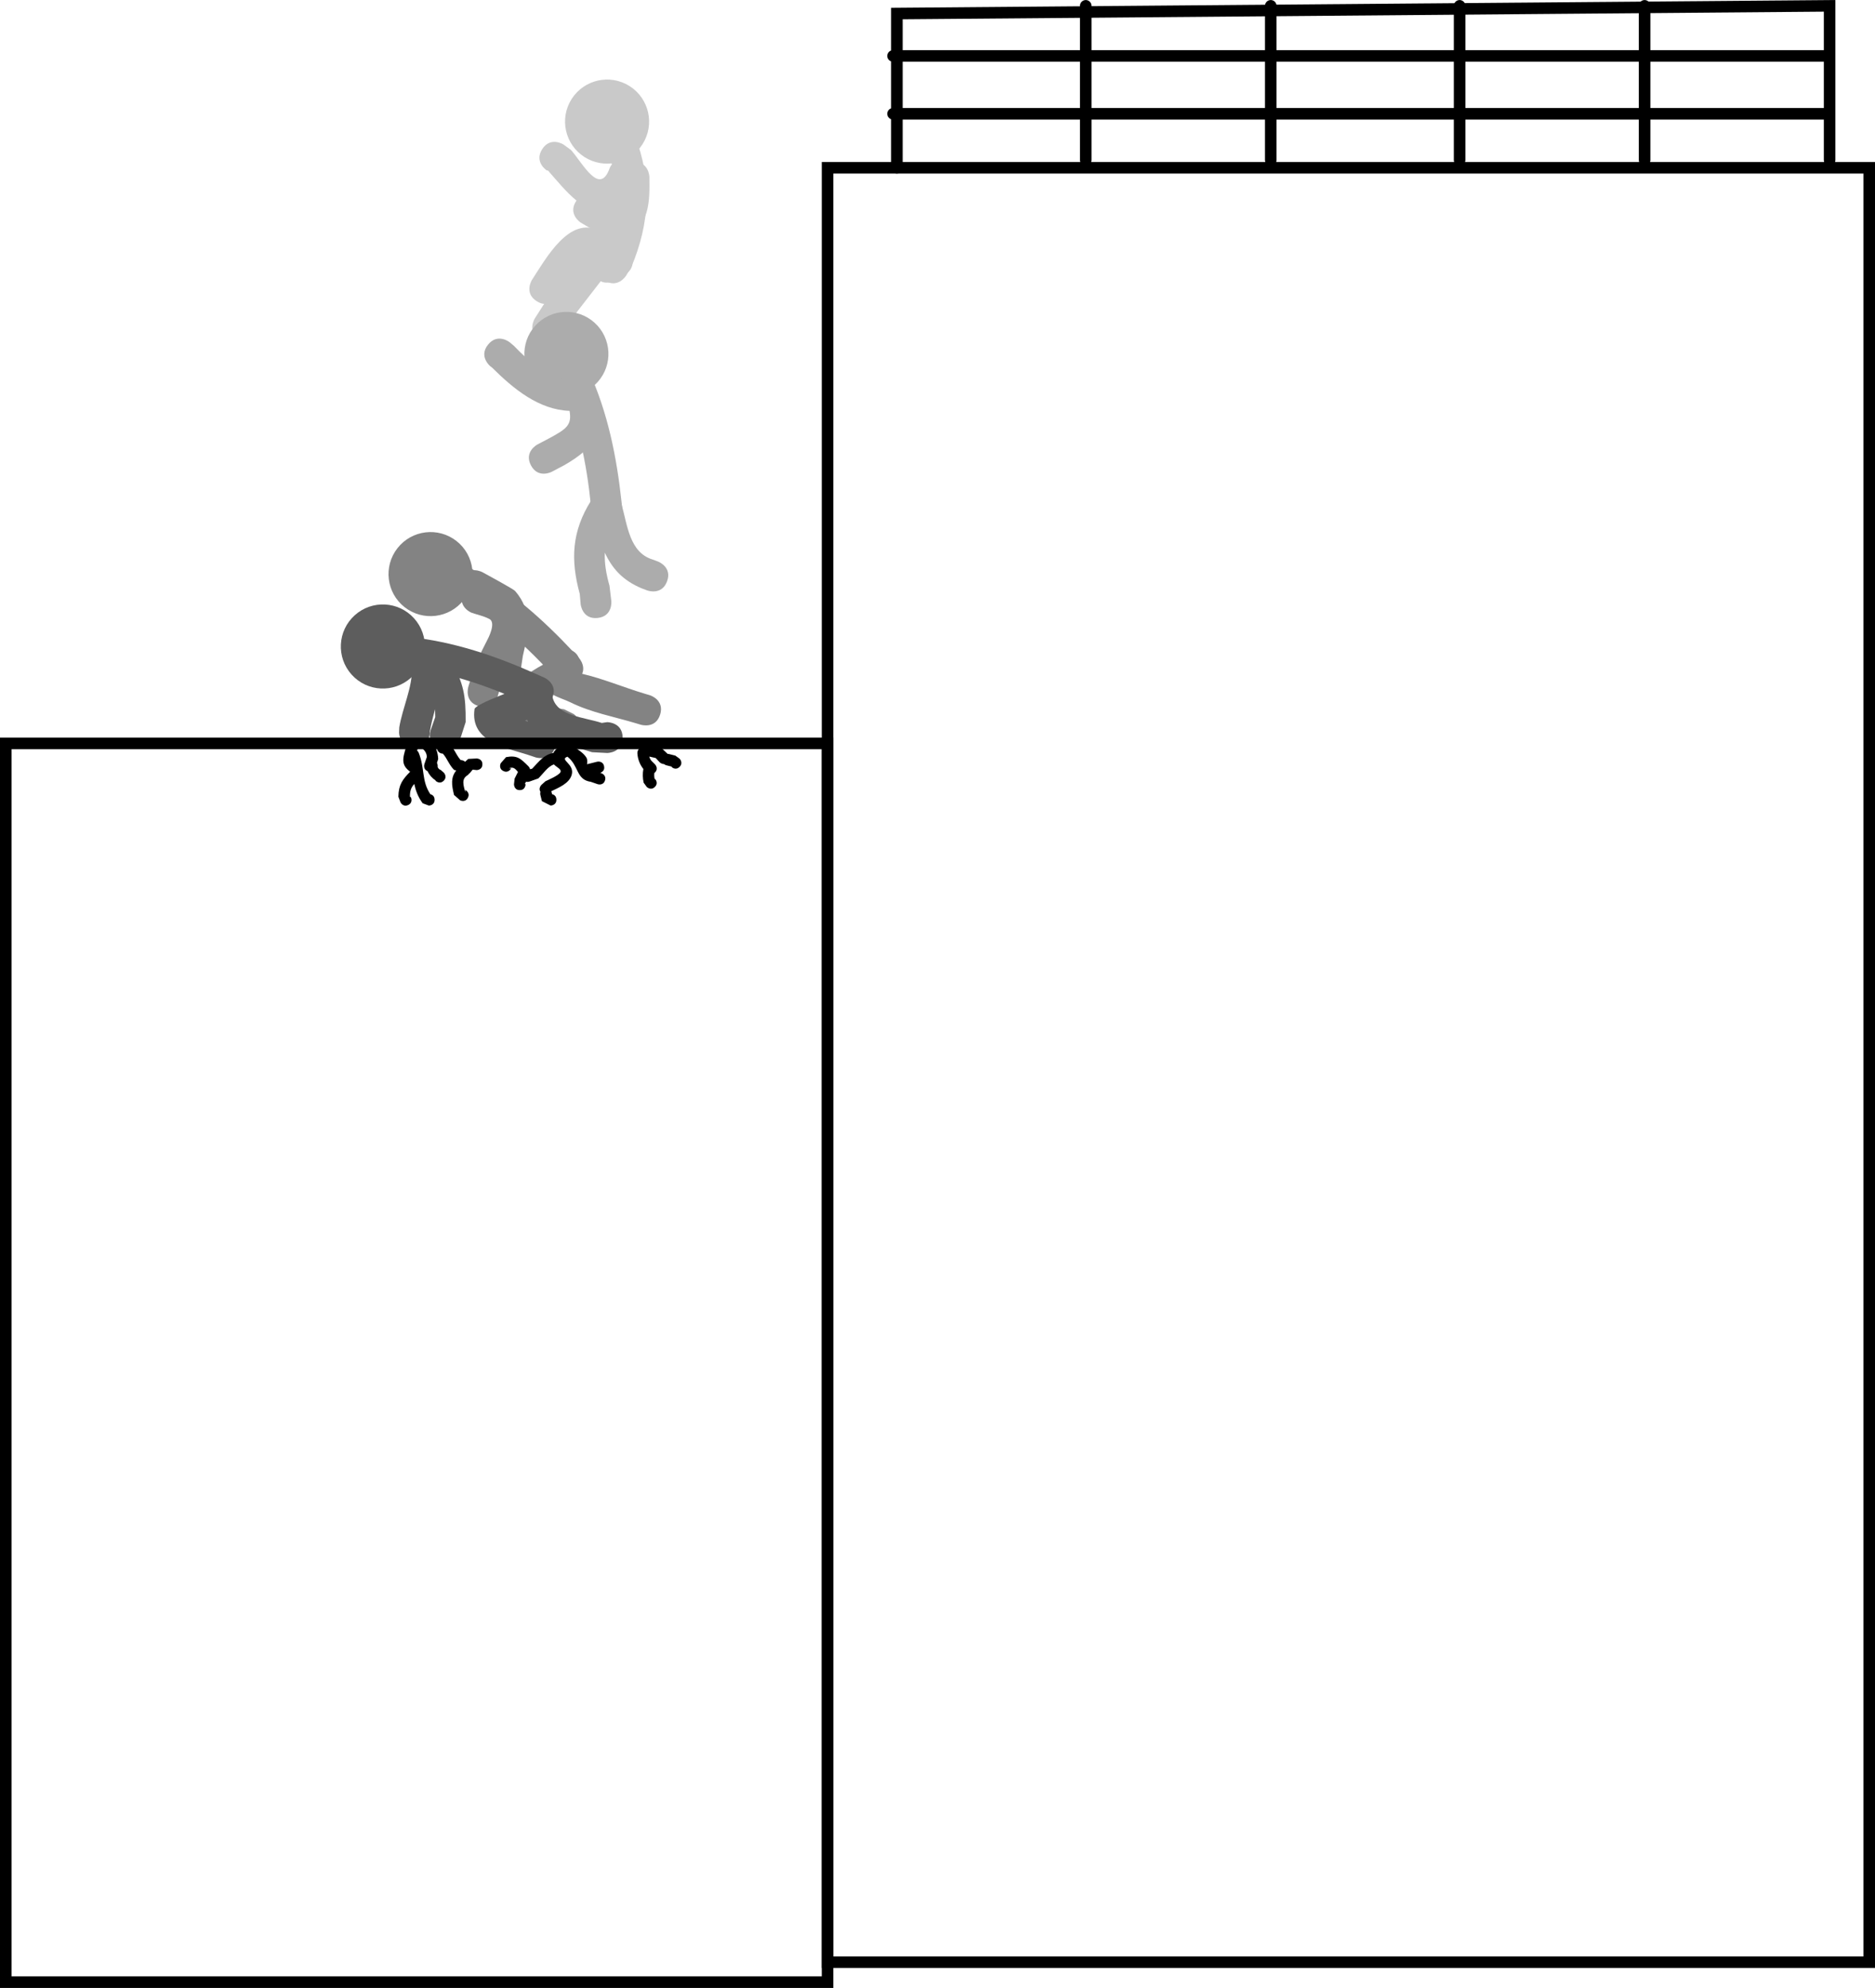 <svg version="1.1" xmlns="http://www.w3.org/2000/svg" xmlns:xlink="http://www.w3.org/1999/xlink" width="243.242" height="257.828" viewBox="0,0,243.242,257.828"><g transform="translate(-136.397,-161.244)"><g data-paper-data="{&quot;isPaintingLayer&quot;:true}" fill-rule="nonzero" stroke-linejoin="miter" stroke-miterlimit="10" stroke-dasharray="" stroke-dashoffset="0" style="mix-blend-mode: normal"><path d="M349.75,182v-20" fill="#a7a7a7" stroke="#000000" stroke-width="1.5" stroke-linecap="round"/><path d="M325.75,162v20" fill="#838383" stroke="#000000" stroke-width="1.5" stroke-linecap="round"/><path d="M301.25,162v20" fill="none" stroke="#000000" stroke-width="1.5" stroke-linecap="round"/><path d="M243.754,415.736v-232.733h135.135v232.733z" fill="none" stroke="#000000" stroke-width="1.5" stroke-linecap="butt"/><path d="M252.75,183v-20l121,-1v20" fill="none" stroke="#000000" stroke-width="1.5" stroke-linecap="round"/><path d="M252.25,168.5h121" fill="none" stroke="#000000" stroke-width="1.5" stroke-linecap="round"/><path d="M373.25,176h-121" fill="none" stroke="#000000" stroke-width="1.5" stroke-linecap="round"/><path d="M277.25,182v-20" fill="none" stroke="#000000" stroke-width="1.5" stroke-linecap="round"/><path d="M218.085,172.418c2.538,1.62 3.283,4.99 1.664,7.529c-1.62,2.538 -4.99,3.283 -7.529,1.664c-2.538,-1.62 -3.283,-4.99 -1.664,-7.529c1.62,-2.538 4.99,-3.283 7.529,-1.664z" fill="#c9c9c9" stroke="none" stroke-width="0" stroke-linecap="butt"/><path d="M214.841,197.632c-1.686,-1.076 -0.61,-2.762 -0.61,-2.762l0.384,-0.551c1.996,-4.642 2.356,-9.282 0.412,-14.013c0,0 -0.747,-1.855 1.109,-2.602c1.855,-0.747 2.602,1.109 2.602,1.109c2.283,5.774 1.957,11.396 -0.443,17.074l-0.692,1.135c0,0 -1.076,1.686 -2.762,0.61z" fill="#c9c9c9" stroke="none" stroke-width="0.5" stroke-linecap="butt"/><path d="M206.018,200.306c-1.686,-1.076 -0.61,-2.762 -0.61,-2.762l0.717,-1.124c2.128,-3.32 5.424,-8.241 9.6,-4.053c0.702,0.704 0.854,1.797 1.281,2.696c0,0 0.806,1.83 -1.024,2.636c-1.83,0.806 -2.636,-1.024 -2.636,-1.024c-0.27,-0.7 -0.151,-2.346 -0.853,-2.082c-1.124,0.422 -2.434,3.095 -2.995,3.979l-0.717,1.124c0,0 -1.076,1.686 -2.762,0.61z" fill="#c9c9c9" stroke="none" stroke-width="0.5" stroke-linecap="butt"/><path d="M206.732,180.595c1.076,-1.686 2.762,-0.61 2.762,-0.61l0.984,0.719c1.529,1.727 3.73,6.042 5.02,2.316c0,0 0.784,-1.84 2.624,-1.056c0.192,0.082 0.355,0.175 0.494,0.276c1.985,-0.03 2.025,1.96 2.025,1.96c0.039,2.923 0.156,6.739 -3.537,7.733c0.41,0.751 0.713,1.745 1.182,2.364c0,0 0.806,1.83 -1.024,2.636c-1.119,0.493 -1.856,-0 -2.259,-0.458c-0.094,0.287 -0.213,0.565 -0.354,0.827c-0.008,0.016 -4.41,5.696 -4.466,5.768l-1.025,1.611c0,0 -1.076,1.686 -2.762,0.61c-1.686,-1.076 -0.61,-2.762 -0.61,-2.762l1.126,-1.761c1.521,-1.968 2.854,-4.096 4.564,-5.902c0.976,-1.03 1.769,-2.59 2.884,-3.41c-0.24,-0.086 -0.479,-0.164 -0.719,-0.218l-1.91,-1.127c0,0 -1.686,-1.076 -0.61,-2.762c0.021,-0.033 0.042,-0.064 0.063,-0.095c-1.341,-1.084 -2.561,-2.611 -3.702,-3.9l-0.14,0.002c0,0 -1.686,-1.076 -0.61,-2.762z" fill="#c9c9c9" stroke="none" stroke-width="0.5" stroke-linecap="butt"/><path d="M213.522,203.093c2.239,2.014 2.421,5.461 0.407,7.7c-2.014,2.239 -5.461,2.421 -7.7,0.407c-2.239,-2.014 -2.421,-5.461 -0.407,-7.7c2.014,-2.239 5.461,-2.421 7.7,-0.407z" fill="#acacac" stroke="none" stroke-width="0" stroke-linecap="butt"/><path d="M215.352,229.509c-1.989,0.21 -2.199,-1.779 -2.199,-1.779l-0.105,-0.994c-0.553,-5.439 -1.624,-10.709 -3.9,-15.712c0,0 -0.828,-1.821 0.993,-2.649c1.821,-0.828 2.649,0.993 2.649,0.993c2.46,5.411 3.599,11.076 4.237,16.948l0.105,0.994c0,0 0.21,1.989 -1.779,2.199z" fill="#acacac" stroke="none" stroke-width="0.5" stroke-linecap="butt"/><path d="M222.932,236.648c-0.702,1.873 -2.575,1.171 -2.575,1.171l-0.698,-0.262c-2.531,-1.053 -3.882,-2.652 -4.796,-4.63c-0.067,1.343 0.168,2.735 0.603,4.284l0.236,1.982c0,0 0.21,1.989 -1.779,2.199c-1.989,0.21 -2.199,-1.779 -2.199,-1.779l-0.113,-1.333c-1.224,-4.473 -1.035,-8.141 1.48,-12.134c0,0 0.691,-1.079 1.831,-0.957c1.644,-0.225 2.112,1.466 2.112,1.466c0.76,2.742 1.044,6.251 4.028,7.157l0.698,0.262c0,0 1.873,0.702 1.171,2.575z" fill="#acacac" stroke="none" stroke-width="0.5" stroke-linecap="butt"/><path d="M199.713,205.939c1.258,-1.555 2.813,-0.297 2.813,-0.297l0.53,0.445c1.993,2.068 4.973,4.859 7.948,4.44c0,0 0.648,-0.068 1.244,0.243c1.224,0.148 1.591,1.474 1.591,1.474c1.247,4.711 -0.07,6.934 -4.23,9.329l-1.63,0.861c0,0 -1.769,0.933 -2.702,-0.835c-0.933,-1.769 0.835,-2.702 0.835,-2.702l1.545,-0.815c2.233,-1.201 2.954,-1.716 2.629,-3.55c-3.99,-0.148 -7.241,-2.824 -10.073,-5.632l-0.202,-0.148c0,0 -1.555,-1.258 -0.297,-2.813z" fill="#acacac" stroke="none" stroke-width="0.5" stroke-linecap="butt"/><path d="M195.617,231.413c2.369,1.858 2.783,5.286 0.925,7.655c-1.858,2.369 -5.286,2.783 -7.655,0.925c-2.369,-1.858 -2.783,-5.286 -0.925,-7.655c1.858,-2.369 5.286,-2.783 7.655,-0.925z" fill="#838383" stroke="none" stroke-width="0" stroke-linecap="butt"/><path d="M211.382,249.374c-1.463,1.363 -2.827,-0.1 -2.827,-0.1l-0.682,-0.732c-3.712,-4.014 -7.735,-7.582 -12.562,-10.211c0,0 -1.756,-0.957 -0.799,-2.713c0.957,-1.756 2.713,-0.799 2.713,-0.799c5.219,2.846 9.535,6.688 13.574,10.997l0.682,0.732c0,0 1.363,1.463 -0.1,2.827z" fill="#838383" stroke="none" stroke-width="0.5" stroke-linecap="butt"/><path d="M222.04,253.903c-0.574,1.916 -2.49,1.342 -2.49,1.342l-0.714,-0.214c-2.767,-0.829 -5.813,-1.392 -8.409,-2.684c-0.731,-0.364 -1.635,-0.608 -2.339,-1.036c-2.365,1.325 -1.727,1.46 1.497,1.928l1.239,0.613c0,0 1.636,1.151 0.485,2.786c-1.119,1.591 -2.698,0.546 -2.783,0.488c-1.753,-0.25 -4.575,-0.613 -5.47,-1.962c-2.654,-4.001 1.5,-6.469 4.196,-7.947c0,0 0.154,-0.083 0.396,-0.155c0.02,-0.087 0.036,-0.173 0.05,-0.258c0,0 0.574,-1.916 2.49,-1.342c1.916,0.574 1.342,2.49 1.342,2.49c-0.247,0.243 -0.912,0.428 -0.742,0.73c0.185,0.327 0.761,-0.134 1.127,-0.049c2.7,0.627 5.398,1.765 8.07,2.566l0.714,0.214c0,0 1.916,0.574 1.342,2.49zM208.825,257.169l0.165,0.025c-0.053,-0.008 -0.109,-0.017 -0.165,-0.025z" fill="#838383" stroke="none" stroke-width="0.5" stroke-linecap="butt"/><path d="M201.649,250.014c-0.077,-0.012 -0.151,-0.026 -0.221,-0.042l-0.449,1.509c0,0 -0.574,1.916 -2.49,1.342c-1.916,-0.574 -1.342,-2.49 -1.342,-2.49l0.398,-1.314c0.42,-1.681 1.302,-3.216 2.068,-4.77c0.004,-0.008 1.22,-2.217 0.281,-2.719c-0.726,-0.389 -1.554,-0.547 -2.331,-0.82c0,0 -1.685,-0.685 -1.188,-2.355c-0.353,-0.459 -0.611,-1.169 -0.098,-2.103c0.963,-1.753 2.716,-0.79 2.716,-0.79c0.538,0.295 4.003,2.171 4.229,2.431c2.308,2.661 1.703,5.407 1.001,8.439l-0.3,2.003c0,0 -0.297,1.978 -2.275,1.68z" fill="#838383" stroke="none" stroke-width="0.5" stroke-linecap="butt"/><path d="M190.117,241.443c2.015,2.237 1.835,5.685 -0.403,7.7c-2.237,2.015 -5.685,1.835 -7.7,-0.403c-2.015,-2.237 -1.835,-5.685 0.403,-7.7c2.237,-2.015 5.685,-1.835 7.7,0.403z" fill="#5d5d5d" stroke="none" stroke-width="0" stroke-linecap="butt"/><path d="M208.026,251.785c-0.822,1.823 -2.645,1.002 -2.645,1.002l-0.912,-0.411c-4.976,-2.264 -10.067,-3.997 -15.535,-4.553c0,0 -1.99,-0.203 -1.787,-2.193c0.203,-1.99 2.193,-1.787 2.193,-1.787c5.913,0.604 11.38,2.476 16.773,4.886l0.912,0.411c0,0 1.823,0.822 1.002,2.645z" fill="#5d5d5d" stroke="none" stroke-width="0.5" stroke-linecap="butt"/><path d="M217.167,256.905c0,2 -2,2 -2,2l-1.966,-0.103c-1.319,-0.44 -3.076,-0.8 -4.675,-1.368c0.004,0.23 -0.034,0.486 -0.129,0.77c-0.632,1.897 -2.53,1.265 -2.53,1.265l-1,-0.333c-2.616,-0.872 -7.529,-1.593 -6.909,-5.927c0.1,-0.7 6.257,-2.87 7.243,-3.201c0,0 1.443,-0.481 2.232,0.655c0.453,0.407 0.631,0.944 0.631,0.944c0.539,2.541 4.107,2.637 6.402,3.402l0.701,-0.103c0,0 2,0 2,2zM204.496,254.72c0.136,0.046 0.269,0.092 0.397,0.138c-0.038,-0.088 -0.073,-0.177 -0.105,-0.268c-0.096,0.044 -0.193,0.087 -0.292,0.13z" fill="#5d5d5d" stroke="none" stroke-width="0.5" stroke-linecap="butt"/><path d="M190.167,258.238c-2,0 -2,-2 -2,-2l0.027,-0.662c0.426,-2.556 1.725,-5.206 1.639,-7.671c0,0 0,-2 2,-2c0.264,0 0.492,0.035 0.691,0.095c1.519,-0.592 2.379,0.913 2.379,0.913c1.661,2.977 1.927,4.594 1.904,7.979l-0.743,2.312c0,0 -0.632,1.897 -2.53,1.265c-1.897,-0.632 -1.265,-2.53 -1.265,-2.53l0.59,-1.688c-0.004,-0.379 -0.011,-0.718 -0.024,-1.028c-0.263,0.977 -0.522,1.968 -0.696,3.011l0.027,0.005c0,0 0,2 -2,2z" fill="#5d5d5d" stroke="none" stroke-width="0.5" stroke-linecap="butt"/><path d="M137.147,418.322v-160.661h106.607v160.661z" fill="none" stroke="#000000" stroke-width="1.5" stroke-linecap="butt"/><path d="M214.755,260.589c0.151,0.604 -0.325,0.832 -0.491,0.892l0.14,0.045c0,0 0.712,0.237 0.474,0.949c-0.237,0.712 -0.949,0.474 -0.949,0.474l-0.883,-0.305c-1.944,-0.289 -1.499,-2.033 -3.032,-3.258c-1.123,0.393 0.966,0.911 0.549,2.356c-0.328,1.137 -1.733,1.671 -2.652,2.127c0.031,0.069 0.043,0.118 0.043,0.118c0.022,0.086 0.043,0.173 0.065,0.259c0.222,0.055 0.558,0.221 0.558,0.723c0,0.75 -0.75,0.75 -0.75,0.75l-1.128,-0.568c-0.067,-0.267 -0.133,-0.533 -0.2,-0.8c0,0 -0.049,-0.198 0.006,-0.413c-0.297,-0.471 0.131,-0.899 0.131,-0.899l0.528,-0.474c0.187,-0.092 1.741,-0.746 1.939,-1.168c0.186,-0.396 -0.519,-0.649 -0.845,-1.01c-0.805,0.263 -1.37,1.183 -2.031,1.82l-1.157,0.407c0,0 -0.209,0.07 -0.438,0.02c-0.045,0.09 -0.09,0.18 -0.135,0.27l0.079,0.065c0,0 0,0.75 -0.75,0.75c-0.75,0 -0.75,-0.75 -0.75,-0.75l0.079,-0.735c0.133,-0.267 0.267,-0.533 0.4,-0.8c0,0 0.014,-0.027 0.041,-0.068c-0.345,-0.408 -0.59,-0.714 -1.188,-0.469l0.289,0.008c0,0 -0.335,0.671 -1.006,0.335c-0.671,-0.335 -0.335,-1.006 -0.335,-1.006l0.689,-0.792c1.465,-0.269 1.891,0.18 2.912,1.197c0,0 0.152,0.152 0.212,0.376l0.27,-0.083c0.971,-1.022 1.525,-1.799 2.76,-2.04c0.234,-0.594 0.805,-0.688 1.565,-0.97c0.172,-0.119 0.354,-0.126 0.503,-0.099c0.142,0.012 0.305,0.062 0.437,0.202c0.599,0.391 1.396,0.857 1.768,1.483c0.143,0.24 0.115,0.549 0.08,0.857c0.165,-0.041 0.329,-0.082 0.494,-0.124l0.8,-0.2c0,0 0.728,-0.182 0.91,0.546z" fill="#000000" stroke="none" stroke-width="0.5" stroke-linecap="butt"/><path d="M224.557,260.702c-0.53,0.53 -1.061,0 -1.061,0l0.148,-0.003c-0.267,-0.067 -0.533,-0.133 -0.8,-0.2c0,0 -0.164,-0.041 -0.316,-0.161c-0.319,0.005 -0.559,-0.236 -0.559,-0.236l-0.506,-0.544c-0.279,-0.063 -0.558,-0.126 -0.837,-0.189c0.068,0.261 0.207,0.508 0.403,0.672l0.333,0.333c0,0 0.53,0.53 0,1.061c-0.026,0.026 -0.053,0.05 -0.079,0.072c-0.034,0.295 -0.011,0.601 0.07,0.882l0.003,-0.148c0,0 0.53,0.53 0,1.061c-0.53,0.53 -1.061,0 -1.061,0l-0.397,-0.548c-0.131,-0.577 -0.143,-1.193 -0.038,-1.777c-0.467,-0.573 -0.745,-1.337 -0.778,-2.071c0,0 0,-0.75 0.75,-0.75c0.011,0 0.021,0 0.032,0c0.262,-0.45 0.817,-0.311 0.817,-0.311c0.507,0.136 1.014,0.272 1.521,0.408l0.809,0.771c0.115,-0 0.197,0.02 0.197,0.02c0.267,0.067 0.533,0.133 0.8,0.2l0.548,0.397c0,0 0.53,0.53 0,1.061z" fill="#000000" stroke="none" stroke-width="0.5" stroke-linecap="butt"/><path d="M198.977,260.371c0,0.75 -0.75,0.75 -0.75,0.75l-0.513,-0.057c-0.119,0.146 -0.238,0.292 -0.357,0.437c0,0 -0.039,0.039 -0.107,0.086c-0.084,0.117 -0.173,0.184 -0.173,0.184c-0.854,0.495 -0.563,1.288 -0.322,2.218l0.008,-0.289c0,0 0.671,0.335 0.335,1.006c-0.335,0.671 -1.006,0.335 -1.006,0.335l-0.792,-0.689c-0.331,-1.358 -0.433,-2.268 0.285,-3.18l-0.281,-0.071c-0.693,-0.718 -0.863,-1.441 -1.455,-2.114c-0.005,0 -0.01,0 -0.014,0c-0.414,0 -0.75,-0.336 -0.75,-0.75h-0c0,-0.414 0.336,-0.75 0.75,-0.75c0.045,0 0.089,0.004 0.131,0.011c0.401,-0.123 0.732,0.208 0.732,0.208c0.769,0.797 0.894,1.6 1.667,2.333l-0.197,-0.22c0,0 0.34,0 0.562,0.229c0.137,-0.124 0.274,-0.248 0.411,-0.372l1.087,-0.057c0,0 0.75,0 0.75,0.75z" fill="#000000" stroke="none" stroke-width="0.5" stroke-linecap="butt"/><path d="M193.957,262.502c-0.53,0.53 -1.061,0 -1.061,0l-0.005,-0.06c-0.435,-0.267 -0.812,-0.699 -1.028,-1.184c-0.63,-0.258 -0.408,-0.924 -0.408,-0.924l0.305,-0.883c0.03,-0.37 -0.172,-0.777 -0.457,-1.016c0,0 -0.53,-0.53 0,-1.061c0.53,-0.53 1.061,0 1.061,0c0.556,0.61 0.849,1.492 0.877,2.317l-0.161,0.497c0.098,0.19 0.098,0.383 0.098,0.383c-0.058,0.21 0.174,0.477 0.385,0.529l0.395,0.34c0,0 0.53,0.53 0,1.061z" fill="#000000" stroke="none" stroke-width="0.5" stroke-linecap="butt"/><path d="M189.362,265.642c-0.671,0.335 -1.006,-0.335 -1.006,-0.335l-0.279,-0.735c0.027,-1.565 0.555,-2.249 1.528,-3.237c-1.115,-0.839 -1.061,-1.549 -0.483,-3.333c0,0 0.237,-0.712 0.949,-0.474c0.712,0.237 0.474,0.949 0.474,0.949c-0.013,0.038 -0.026,0.075 -0.039,0.112c0.151,0.138 0.218,0.306 0.218,0.306c0.808,2.03 0.339,3.639 1.507,5.359c0.222,0.058 0.547,0.227 0.547,0.72c0,0.75 -0.75,0.75 -0.75,0.75l-0.8,-0.3c-0.633,-0.867 -0.91,-1.682 -1.089,-2.502c-0.373,0.422 -0.581,0.849 -0.561,1.652l0.121,0.065c0,0 0.335,0.671 -0.335,1.006z" fill="#000000" stroke="none" stroke-width="0.5" stroke-linecap="butt"/></g></g></svg>